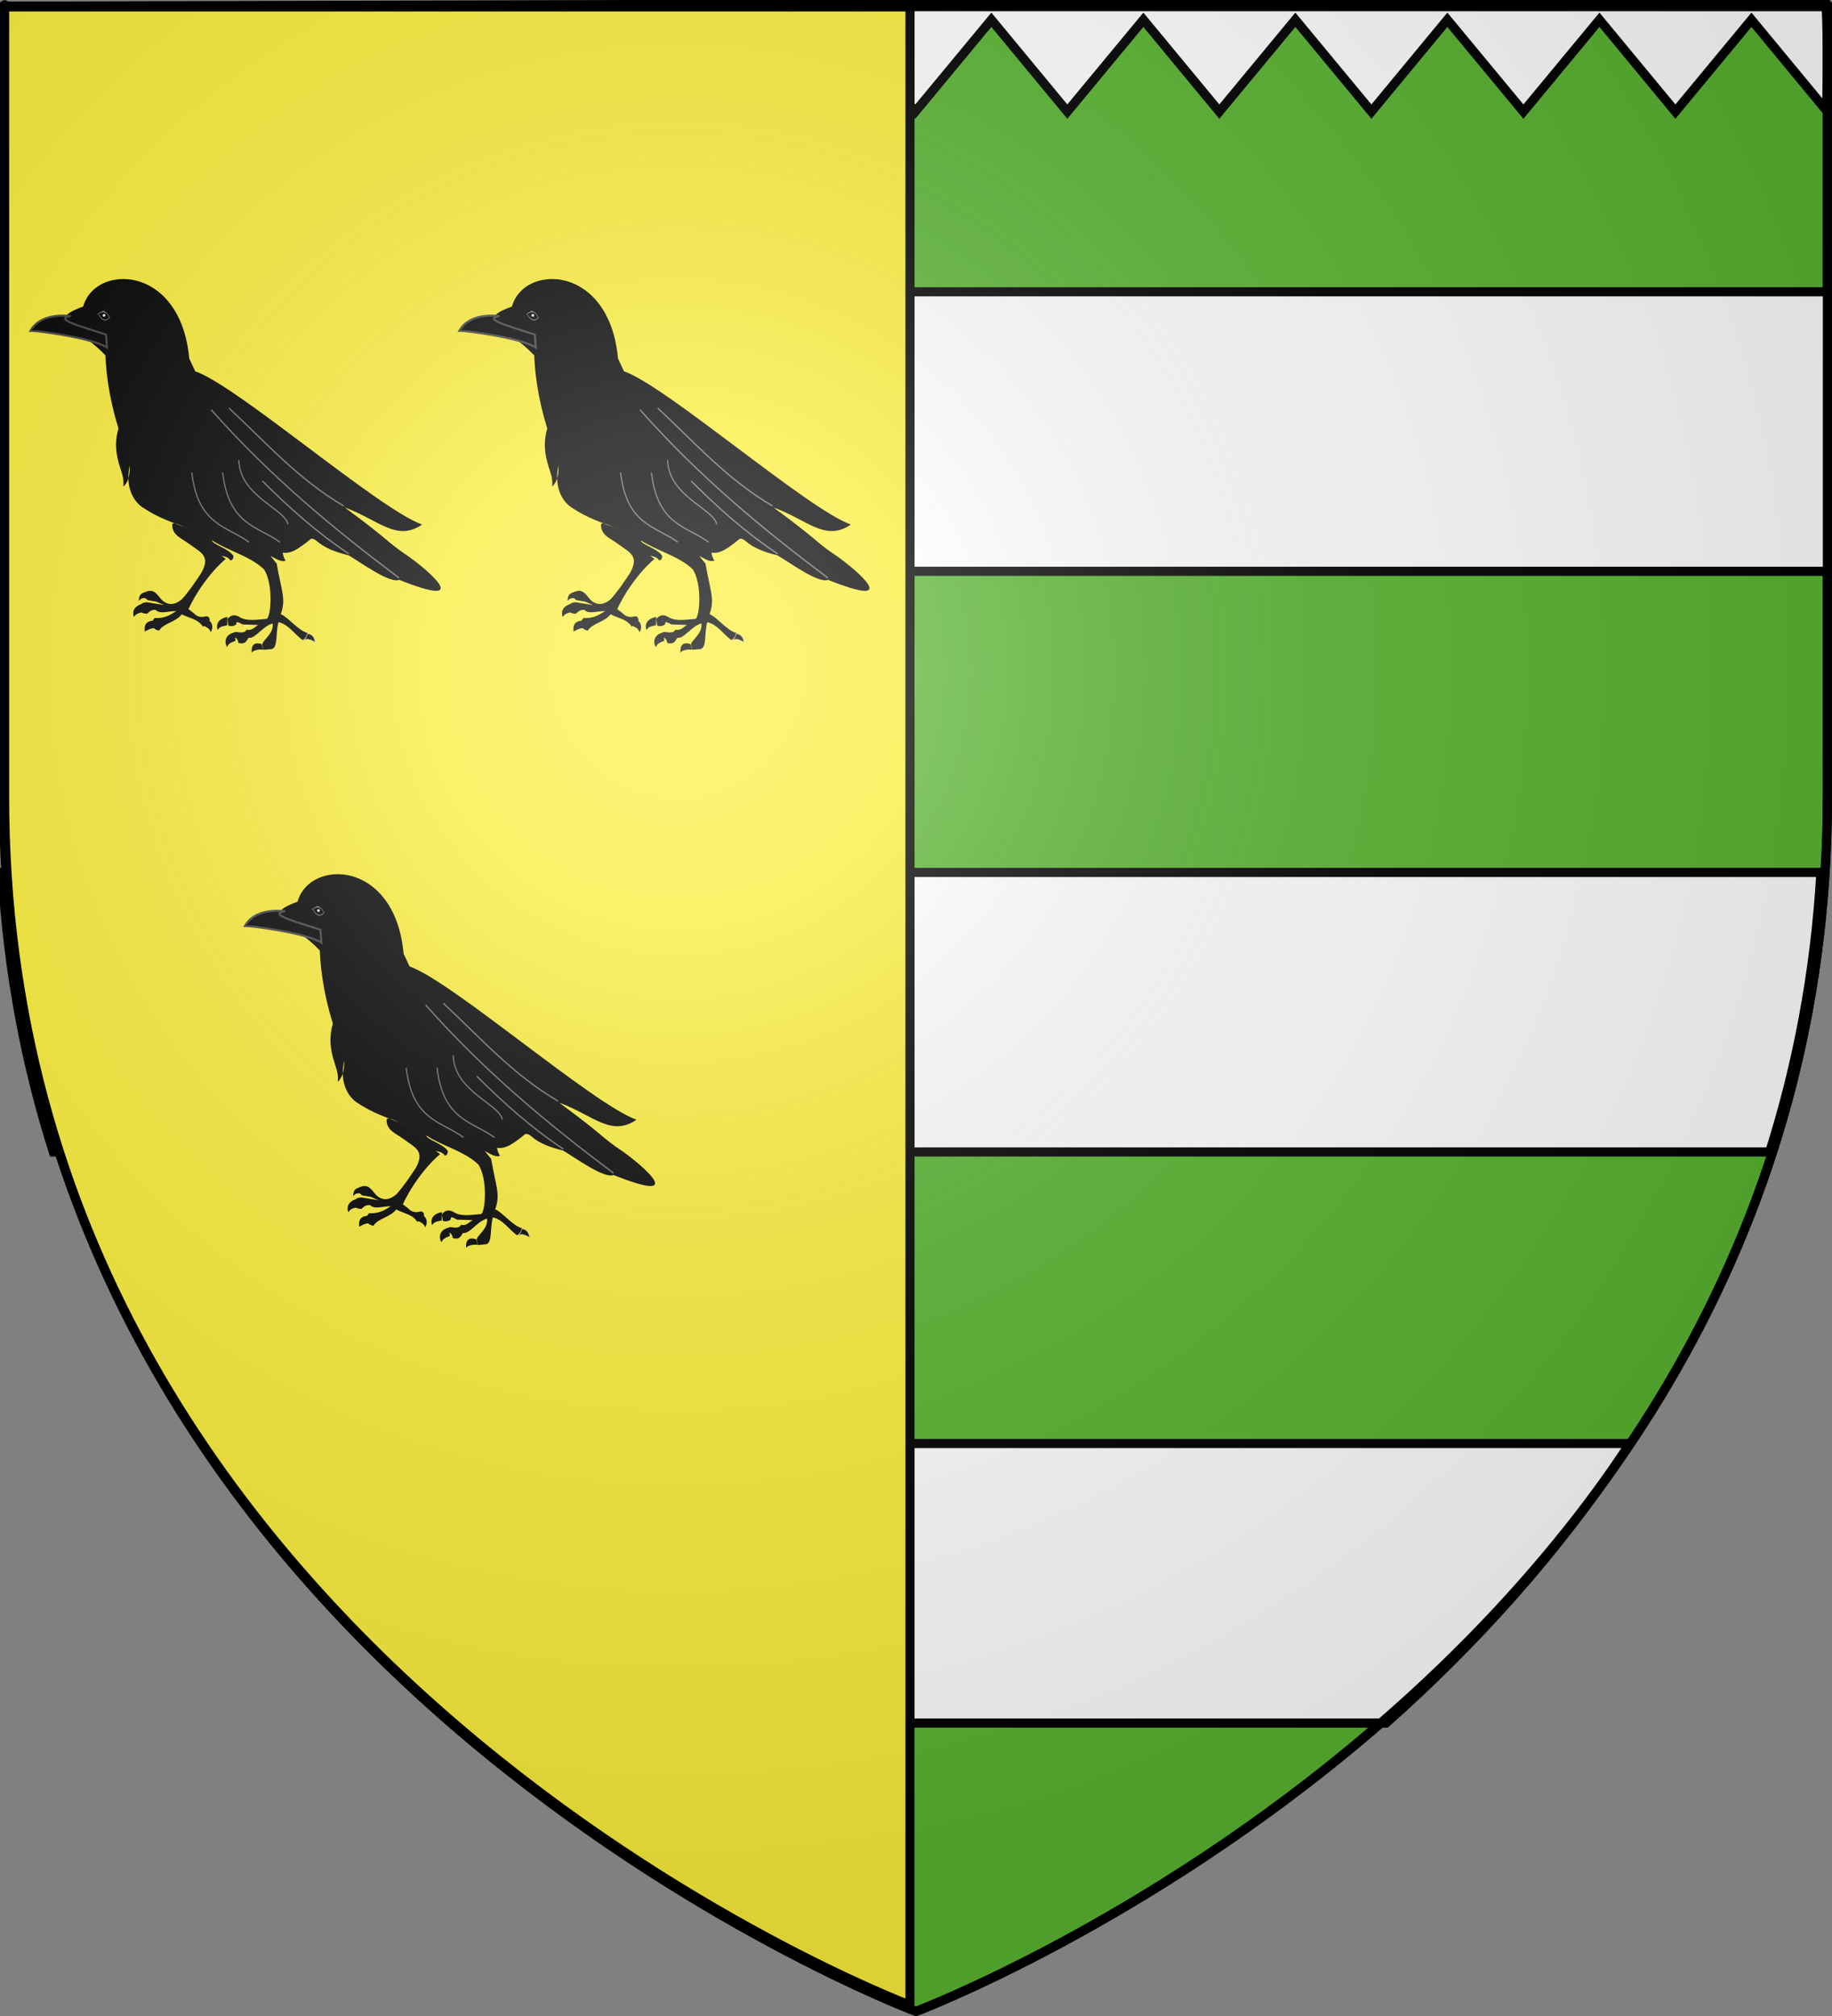 <?xml version="1.0" encoding="UTF-8" standalone="no"?>
<svg
   xmlns:dc="http://purl.org/dc/elements/1.1/"
   xmlns:cc="http://creativecommons.org/ns#"
   xmlns:rdf="http://www.w3.org/1999/02/22-rdf-syntax-ns#"
   xmlns:svg="http://www.w3.org/2000/svg"
   xmlns="http://www.w3.org/2000/svg"
   xmlns:xlink="http://www.w3.org/1999/xlink"
   xmlns:sodipodi="http://sodipodi.sourceforge.net/DTD/sodipodi-0.dtd"
   xmlns:inkscape="http://www.inkscape.org/namespaces/inkscape"
   height="660"
   width="600"
   version="1.0"
   id="svg2"
   sodipodi:version="0.32"
   inkscape:version="0.46"
   sodipodi:docname="blason_ville_fr_Le-Pescher_(Corrèze).svg"
   sodipodi:docbase="D:\Mes documents\Renaud-Notre Lapin"
   inkscape:export-filename="/Users/olivier/Desktop/Blason Rouge/Blason_Vide_3D.png"
   inkscape:export-xdpi="144"
   inkscape:export-ydpi="144"
   inkscape:output_extension="org.inkscape.output.svg.inkscape">
  <rect width="100%" height="100%" fill="#808080" stroke="none"/>
  <sodipodi:namedview
     inkscape:window-height="740"
     inkscape:window-width="1280"
     inkscape:pageshadow="2"
     inkscape:pageopacity="0.0"
     guidetolerance="10.0"
     gridtolerance="10.0"
     objecttolerance="10.0"
     borderopacity="1.0"
     bordercolor="#666666"
     pagecolor="#ffffff"
     id="base"
     showgrid="false"
     height="660px"
     inkscape:zoom="0.80934254"
     inkscape:cx="300.5"
     inkscape:cy="330.5149"
     inkscape:window-x="-4"
     inkscape:window-y="-4"
     inkscape:current-layer="layer4" />
  <desc
     id="desc4">Flag of Canton of Valais (Wallis)</desc>
  <defs
     id="defs6">
    <inkscape:perspective
       sodipodi:type="inkscape:persp3d"
       inkscape:vp_x="0 : 330 : 1"
       inkscape:vp_y="0 : 1000 : 0"
       inkscape:vp_z="600 : 330 : 1"
       inkscape:persp3d-origin="300 : 220 : 1"
       id="perspective2508" />
    <linearGradient
       id="linearGradient2893">
      <stop
         style="stop-color:white;stop-opacity:0.314;"
         offset="0"
         id="stop2895" />
      <stop
         id="stop2897"
         offset="0.19"
         style="stop-color:white;stop-opacity:0.251;" />
      <stop
         style="stop-color:#6b6b6b;stop-opacity:0.125;"
         offset="0.6"
         id="stop2901" />
      <stop
         style="stop-color:black;stop-opacity:0.125;"
         offset="1"
         id="stop2899" />
    </linearGradient>
    <linearGradient
       id="linearGradient2885">
      <stop
         id="stop2887"
         offset="0"
         style="stop-color:white;stop-opacity:1;" />
      <stop
         style="stop-color:white;stop-opacity:1;"
         offset="0.229"
         id="stop2891" />
      <stop
         id="stop2889"
         offset="1"
         style="stop-color:black;stop-opacity:1;" />
    </linearGradient>
    <linearGradient
       id="linearGradient2955">
      <stop
         id="stop2867"
         offset="0"
         style="stop-color:#fd0000;stop-opacity:1;" />
      <stop
         style="stop-color:#e77275;stop-opacity:0.659;"
         offset="0.5"
         id="stop2873" />
      <stop
         style="stop-color:black;stop-opacity:0.323;"
         offset="1"
         id="stop2959" />
    </linearGradient>
    <radialGradient
       inkscape:collect="always"
       xlink:href="#linearGradient2955"
       id="radialGradient2961"
       cx="225.524"
       cy="218.901"
       fx="225.524"
       fy="218.901"
       r="300"
       gradientTransform="matrix(-4.167939e-4,2.183,-1.884,-3.599562e-4,615.597,-289.121)"
       gradientUnits="userSpaceOnUse" />
    <polygon
       id="star"
       transform="scale(53,53)"
       points="0,-1 0.588,0.809 -0.951,-0.309 0.951,-0.309 -0.588,0.809 0,-1 " />
    <clipPath
       id="clip">
      <path
         d="M 0,-200 L 0,600 L 300,600 L 300,-200 L 0,-200 z "
         id="path10" />
    </clipPath>
    <radialGradient
       inkscape:collect="always"
       xlink:href="#linearGradient2955"
       id="radialGradient1911"
       gradientUnits="userSpaceOnUse"
       gradientTransform="matrix(-4.167939e-4,2.183,-1.884,-3.599562e-4,615.597,-289.121)"
       cx="225.524"
       cy="218.901"
       fx="225.524"
       fy="218.901"
       r="300" />
    <radialGradient
       inkscape:collect="always"
       xlink:href="#linearGradient2955"
       id="radialGradient2865"
       gradientUnits="userSpaceOnUse"
       gradientTransform="matrix(0,1.749,-1.593,-1.049767e-7,551.788,-191.29)"
       cx="225.524"
       cy="218.901"
       fx="225.524"
       fy="218.901"
       r="300" />
    <radialGradient
       inkscape:collect="always"
       xlink:href="#linearGradient2955"
       id="radialGradient2871"
       gradientUnits="userSpaceOnUse"
       gradientTransform="matrix(0,1.386,-1.323,-5.741131e-8,-158.082,-109.541)"
       cx="225.524"
       cy="218.901"
       fx="225.524"
       fy="218.901"
       r="300" />
    <radialGradient
       inkscape:collect="always"
       xlink:href="#linearGradient2893"
       id="radialGradient3163"
       gradientUnits="userSpaceOnUse"
       gradientTransform="matrix(1.353,0,0,1.349,-77.629,-85.747)"
       cx="221.445"
       cy="226.331"
       fx="221.445"
       fy="226.331"
       r="300" />
    <radialGradient
       r="300"
       fy="226.331"
       fx="221.445"
       cy="226.331"
       cx="221.445"
       gradientTransform="matrix(1.353,0,0,1.349,-77.629,-85.747)"
       gradientUnits="userSpaceOnUse"
       id="radialGradient39289"
       xlink:href="#linearGradient2893"
       inkscape:collect="always" />
    <radialGradient
       r="300"
       fy="218.901"
       fx="225.524"
       cy="218.901"
       cx="225.524"
       gradientTransform="matrix(0,1.386,-1.323,-5.741131e-8,-158.082,-109.541)"
       gradientUnits="userSpaceOnUse"
       id="radialGradient39287"
       xlink:href="#linearGradient2955"
       inkscape:collect="always" />
    <radialGradient
       r="300"
       fy="218.901"
       fx="225.524"
       cy="218.901"
       cx="225.524"
       gradientTransform="matrix(0,1.749,-1.593,-1.049767e-7,551.788,-191.29)"
       gradientUnits="userSpaceOnUse"
       id="radialGradient39285"
       xlink:href="#linearGradient2955"
       inkscape:collect="always" />
    <radialGradient
       r="300"
       fy="218.901"
       fx="225.524"
       cy="218.901"
       cx="225.524"
       gradientTransform="matrix(-4.167939e-4,2.183,-1.884,-3.599562e-4,615.597,-289.121)"
       gradientUnits="userSpaceOnUse"
       id="radialGradient39283"
       xlink:href="#linearGradient2955"
       inkscape:collect="always" />
    <clipPath
       id="clipPath39279">
      <path
         id="path39281"
         d="M 0,-200 L 0,600 L 300,600 L 300,-200 L 0,-200 z " />
    </clipPath>
    <polygon
       points="0,-1 0.588,0.809 -0.951,-0.309 0.951,-0.309 -0.588,0.809 0,-1 "
       transform="scale(53,53)"
       id="polygon39277" />
    <radialGradient
       gradientUnits="userSpaceOnUse"
       gradientTransform="matrix(-4.167939e-4,2.183,-1.884,-3.599562e-4,615.597,-289.121)"
       r="300"
       fy="218.901"
       fx="225.524"
       cy="218.901"
       cx="225.524"
       id="radialGradient39275"
       xlink:href="#linearGradient2955"
       inkscape:collect="always" />
    <linearGradient
       id="linearGradient39267">
      <stop
         style="stop-color:#fd0000;stop-opacity:1;"
         offset="0"
         id="stop39269" />
      <stop
         id="stop39271"
         offset="0.5"
         style="stop-color:#e77275;stop-opacity:0.659;" />
      <stop
         id="stop39273"
         offset="1"
         style="stop-color:black;stop-opacity:0.323;" />
    </linearGradient>
    <linearGradient
       id="linearGradient39259">
      <stop
         style="stop-color:white;stop-opacity:1;"
         offset="0"
         id="stop39261" />
      <stop
         id="stop39263"
         offset="0.229"
         style="stop-color:white;stop-opacity:1;" />
      <stop
         style="stop-color:black;stop-opacity:1;"
         offset="1"
         id="stop39265" />
    </linearGradient>
    <linearGradient
       id="linearGradient39249">
      <stop
         id="stop39251"
         offset="0"
         style="stop-color:white;stop-opacity:0.314;" />
      <stop
         style="stop-color:white;stop-opacity:0.251;"
         offset="0.19"
         id="stop39253" />
      <stop
         id="stop39255"
         offset="0.6"
         style="stop-color:#6b6b6b;stop-opacity:0.125;" />
      <stop
         id="stop39257"
         offset="1"
         style="stop-color:black;stop-opacity:0.125;" />
    </linearGradient>
    <inkscape:perspective
       id="perspective39246"
       inkscape:persp3d-origin="300 : 220 : 1"
       inkscape:vp_z="600 : 330 : 1"
       inkscape:vp_y="0 : 1000 : 0"
       inkscape:vp_x="0 : 330 : 1"
       sodipodi:type="inkscape:persp3d" />
    <inkscape:perspective
       id="perspective39785"
       inkscape:persp3d-origin="372.04724 : 350.78739 : 1"
       inkscape:vp_z="744.09448 : 526.18109 : 1"
       inkscape:vp_y="0 : 1000 : 0"
       inkscape:vp_x="0 : 526.18109 : 1"
       sodipodi:type="inkscape:persp3d" />
  </defs>
  <g
     inkscape:groupmode="layer"
     id="layer3"
     inkscape:label="Fond écu"
     style="display:inline"
     sodipodi:insensitive="true">
    <path
       id="path2855"
       style="fill:#5ab532;fill-opacity:1;fill-rule:evenodd;stroke:#000000;stroke-width:3;stroke-linecap:butt;stroke-linejoin:miter;stroke-miterlimit:4;stroke-dasharray:none;stroke-opacity:1"
       d="M 300,658.5 C 300,658.5 598.5,546.18 598.5,260.728 C 598.5,-24.723 598.5,2.176 598.5,2.176 L 1.5,2.176 L 1.5,260.728 C 1.5,546.18 300,658.5 300,658.5 z"
       sodipodi:nodetypes="cccccc" />
  </g>
  <g
     inkscape:groupmode="layer"
     id="layer4"
     inkscape:label="Meubles">
    <path
       style="opacity:1;fill:#ffffff;fill-opacity:1;fill-rule:evenodd;stroke:#000000;stroke-width:3;stroke-linecap:butt;stroke-linejoin:miter;marker:none;marker-start:none;marker-mid:none;marker-end:none;stroke-miterlimit:4;stroke-dasharray:none;stroke-dashoffset:0;stroke-opacity:1;visibility:visible;display:inline;overflow:visible;enable-background:accumulate"
       d="M 69.472,472.585 C 93.062,508.663 121.078,539.011 149.32,564.103 L 453.942,564.103 C 482.183,539.012 510.201,508.661 533.79,472.585 L 69.472,472.585 z"
       id="rect2512" />
    <path
       style="opacity:1;fill:#ffffff;fill-opacity:1;fill-rule:evenodd;stroke:#000000;stroke-width:3;stroke-linecap:butt;stroke-linejoin:miter;marker:none;marker-start:none;marker-mid:none;marker-end:none;stroke-miterlimit:4;stroke-dasharray:none;stroke-dashoffset:0;stroke-opacity:1;visibility:visible;display:inline;overflow:visible;enable-background:accumulate"
       d="M 0.719,285.625 C 2.633,318.524 8.548,348.998 17.469,377.125 L 579.594,377.125 C 588.515,348.997 594.46,318.525 596.375,285.625 L 0.719,285.625 z"
       id="rect3284" />
    <path
       style="opacity:1;fill:#ffffff;fill-opacity:1;fill-rule:evenodd;stroke:#000000;stroke-width:3;stroke-linecap:butt;stroke-linejoin:miter;marker:none;marker-start:none;marker-mid:none;marker-end:none;stroke-miterlimit:4;stroke-dasharray:none;stroke-dashoffset:0;stroke-opacity:1;visibility:visible;display:inline;overflow:visible;enable-background:accumulate"
       d="M 3.281,95.531 L 3.281,187.031 L 600.281,187.031 C 600.281,138.916 600.281,104.469 600.281,95.531 L 3.281,95.531 z"
       id="rect3286" />
    <path
       style="fill:#ffffff;fill-opacity:1;stroke:#000000;stroke-width:3;stroke-miterlimit:4;stroke-dasharray:none;stroke-opacity:1;display:inline"
       d="M 2.32,2.028 L 1.276,36.289 L 25.932,6.477 L 50.838,36.539 L 75.713,6.477 L 100.619,36.539 L 125.526,6.477 L 150.401,36.539 L 175.307,6.477 L 200.213,36.539 L 225.088,6.477 L 249.994,36.539 L 274.869,6.477 L 299.776,36.539 L 324.682,6.477 L 349.557,36.539 L 374.463,6.477 L 399.338,36.539 L 424.244,6.477 L 449.151,36.539 L 474.026,6.477 L 498.932,36.539 L 523.838,6.477 L 548.713,36.539 L 573.619,6.477 L 598.276,36.289 C 598.798,4.69 597.897,0.47 597.897,0.47 L 2.32,2.028 z"
       id="rect2193"
       sodipodi:nodetypes="cccccccccccccccccccccccccccc" />
    <g
       style="fill:#fcef3c;fill-opacity:1;stroke:#000000;stroke-width:3.012;stroke-miterlimit:4;stroke-dasharray:none;stroke-opacity:1;display:inline"
       id="g2632"
       inkscape:label="Calque 1"
       transform="matrix(0.995,0,0,0.997,-197.236,-175.779)">
      <path
         id="path2510"
         d="M 199.384,178.518 L 199.384,437.08 C 199.384,721.84 496.32,834.225 497.759,834.768 L 497.759,178.518 L 199.384,178.518 z"
         style="fill:#fcef3c;fill-opacity:1;fill-rule:evenodd;stroke:#000000;stroke-width:3.012;stroke-linecap:butt;stroke-linejoin:miter;stroke-miterlimit:4;stroke-dasharray:none;stroke-opacity:1;display:inline" />
    </g>
    <g
       id="g40125">
      <g
         transform="matrix(0.224,0,0,0.224,132.205,75.539)"
         id="g39959">
        <path
           inkscape:transform-center-x="-2.2728432"
           inkscape:transform-center-y="3.1567267"
           sodipodi:nodetypes="cccc"
           id="path2500"
           d="M -140.946,588.878 C -141.03,592.594 -143.752,595.721 -145.585,599.046 C -141.167,594.147 -134.076,599.206 -129.334,601.16 C -130.35,596.836 -131.938,589.41 -140.946,588.878 z"
           style="fill:#000000;fill-opacity:1;fill-rule:evenodd;stroke:#dfd9d9;stroke-width:1.202px;stroke-linecap:butt;stroke-linejoin:miter;stroke-opacity:0.502" />
        <g
           style="stroke:none;stroke-opacity:0.502"
           id="g14104"
           transform="matrix(1.86,0,0,1.827,-870.216,25.812)">
          <path
             sodipodi:nodetypes="cccccccccc"
             id="path2290"
             d="M 249.386,160.133 C 262.814,174.787 279.401,227.141 341.667,229.126 C 374.535,245.919 374.304,249.374 394.971,232.314 C 400.641,231.686 399.082,239.169 424.667,245.567 C 434.374,251.446 457.016,268.282 464.357,265.135 C 522.627,288.837 488.411,258.506 471.5,246.275 C 453.328,233.88 459.634,235.809 421.622,207.28 C 447.921,216.972 462.263,235.025 482.326,220.904 C 448.245,208.61 337.107,109.969 303.989,98.295 C 239.067,-46.249 213.873,71.151 249.386,160.133 z"
             style="fill:#000000;fill-opacity:1;fill-rule:evenodd;stroke:none;stroke-width:1.069;stroke-linecap:butt;stroke-linejoin:miter;stroke-miterlimit:4;stroke-dasharray:none;stroke-opacity:0.502" />
          <g
             style="fill:#000000;fill-opacity:1;stroke:none;stroke-width:2.574;stroke-miterlimit:4;stroke-dasharray:none;stroke-opacity:0.502"
             transform="matrix(0.377,0,0,0.381,142.868,91.269)"
             id="g3758">
            <path
               style="fill:#000000;fill-opacity:1;fill-rule:evenodd;stroke:none;stroke-width:2.574;stroke-linecap:butt;stroke-linejoin:miter;stroke-miterlimit:4;stroke-dasharray:none;stroke-opacity:0.502"
               d="M 324.555,482.002 L 325.787,495.355 C 318.234,493.363 314.024,495.683 309.727,500.368 C 310.3,490.366 312.208,484.362 324.555,482.002 z"
               id="path2497"
               sodipodi:nodetypes="cccc" />
            <path
               style="fill:#000000;fill-opacity:1;fill-rule:evenodd;stroke:none;stroke-width:2.574;stroke-linecap:butt;stroke-linejoin:miter;stroke-miterlimit:4;stroke-dasharray:none;stroke-opacity:0.502"
               d="M 318.972,506.168 C 304.499,509.45 294.163,519.011 299.622,534.405 C 303.598,530.256 302.056,527.514 319.164,523.879 L 318.972,506.168 z"
               id="path2499"
               sodipodi:nodetypes="cccc" />
            <path
               style="fill:#000000;fill-opacity:1;fill-rule:evenodd;stroke:none;stroke-width:2.574;stroke-linecap:butt;stroke-linejoin:miter;stroke-miterlimit:4;stroke-dasharray:none;stroke-opacity:0.502"
               d="M 341.293,541.894 C 324.695,542.465 320.587,551.651 322.325,564.868 C 328.748,561.533 334.708,557.709 344.071,557.48 L 341.293,541.894 z"
               id="path2501"
               sodipodi:nodetypes="cccc" />
            <path
               sodipodi:nodetypes="cccc"
               id="path2513"
               d="M 445.984,534.493 C 459.607,540.612 468.041,552.068 459.922,566.091 C 456.762,561.222 458.767,558.838 442.62,551.845 L 445.984,534.493 z"
               style="fill:#000000;fill-opacity:1;fill-rule:evenodd;stroke:none;stroke-width:2.574;stroke-linecap:butt;stroke-linejoin:miter;stroke-miterlimit:4;stroke-dasharray:none;stroke-opacity:0.502" />
            <path
               style="fill:#000000;fill-opacity:1;fill-rule:evenodd;stroke:none;stroke-width:2.574;stroke-linecap:butt;stroke-linejoin:miter;stroke-miterlimit:4;stroke-dasharray:none;stroke-opacity:0.502"
               d="M 494.708,534.217 C 480.104,536.77 469.351,545.803 474.112,561.453 C 478.27,557.508 476.853,554.692 494.105,551.918 L 494.708,534.217 z"
               id="path2515"
               sodipodi:nodetypes="cccc" />
            <path
               sodipodi:nodetypes="cccc"
               id="path2517"
               d="M 509.126,566.762 C 492.88,570.468 486.223,583.085 493.631,597.54 C 497.03,592.854 495.146,590.362 511.619,584.278 L 509.126,566.762 z"
               style="fill:#000000;fill-opacity:1;fill-rule:evenodd;stroke:none;stroke-width:2.574;stroke-linecap:butt;stroke-linejoin:miter;stroke-miterlimit:4;stroke-dasharray:none;stroke-opacity:0.502" />
            <path
               style="fill:#000000;fill-opacity:1;fill-rule:evenodd;stroke:none;stroke-width:2.574;stroke-linecap:butt;stroke-linejoin:miter;stroke-miterlimit:4;stroke-dasharray:none;stroke-opacity:0.502"
               d="M 569.49,603.065 C 558.645,601.193 546.072,605.412 545.327,609.792 C 543.553,590.282 553.136,587.392 565.989,591.127 L 569.49,603.065 z"
               id="path2519"
               sodipodi:nodetypes="cccc" />
            <path
               style="fill:#000000;fill-opacity:1;fill-rule:evenodd;stroke:none;stroke-width:2.574;stroke-linecap:butt;stroke-linejoin:miter;stroke-miterlimit:4;stroke-dasharray:none;stroke-opacity:0.502"
               d="M 568.517,213.356 C 553.831,205.875 539.96,199.495 529.885,189.633 L 513.919,174.421 C 490.868,148.026 456.186,134.874 429.573,125.621 C 422.705,128.135 425.13,134.367 424.754,139.478 C 408.149,110.471 378.418,139.072 380.241,103.923 L 344.023,54.53 L 300.043,79.834 C 265.616,124.189 252.332,164.206 270.522,219.607 C 273.717,231.692 278.983,239.636 277.751,260.574 C 285.315,253.263 291.399,242.401 291.006,215.992 C 281.389,258.957 296.552,288.869 316.309,303.35 C 351.424,327.246 382.103,336.351 415.717,349.74 C 403.667,346.326 383.727,333.048 379.568,339.498 C 378.323,362.878 399.953,369.62 415.114,381.068 C 439.103,399.076 459.823,405.592 440.418,441.315 C 427.851,460.536 415.164,479.697 399.45,497.344 C 386.675,507.667 373.459,511.817 359.085,499.754 C 348.735,489.928 342.519,471.836 321.731,482.885 C 321.263,490.466 323.017,496.38 328.961,499.152 L 346.433,502.164 L 362.699,509.394 L 326.551,503.369 C 319.976,504.076 313.035,504.05 312.694,517.226 C 312.269,523.637 316.344,527.477 327.154,527.468 C 332.071,522.643 337.158,518.157 345.228,519.636 C 353.563,529.324 373.689,521.326 388.003,522.046 C 375.53,529.972 363.124,537.979 342.818,536.505 C 340.514,540.627 335.584,542.123 339.203,552.169 C 340.251,560.01 346.115,561.428 351.855,563.014 C 361.755,547.093 386.55,545.506 399.45,528.673 C 413.941,536.615 434.404,539.047 442.997,554.361 C 448.176,553.315 449.676,550.035 451.986,546.121 L 457.889,540.12 C 457.144,536.046 455.248,533.122 450.66,532.89 C 442.168,534.844 433.614,536.298 423.549,525.661 L 413.307,517.828 C 427.952,485.773 455.962,442.746 491.025,412.396 L 481.988,405.769 C 488.562,407.59 495.601,407.548 500.665,415.409 C 504.543,415.736 506.625,412.469 507.292,406.372 C 497.667,390.492 463.931,382.457 462.107,373.236 C 496.379,395.997 540.793,405.605 570.551,434.085 C 590.781,464.272 585.505,533.67 576.576,538.312 C 556.926,539.992 536.241,543.482 521.962,535.763 C 509.706,527.471 501.185,530.387 494.54,538.927 L 496.649,552.638 C 502.098,554.227 507.548,554.019 512.997,550.001 C 512.335,540.899 520.216,547.175 526.18,550.001 L 558.876,551.056 C 551.315,555.052 547.2,563.356 534.618,561.075 C 529.581,570.181 518.72,565.698 509.833,565.821 C 507.665,568.919 504.709,571.791 507.723,576.368 C 514.463,578.038 516.569,583.181 517.743,589.025 C 532.925,592.465 534.22,583.755 538.837,577.95 C 551.954,581.023 568.627,552.969 588.935,547.892 C 591.509,571.326 565.345,583.78 567.314,593.771 L 569.95,603.263 L 587.353,601.681 C 600.222,597.62 594.556,569.262 600.959,545.269 C 620.497,549.088 634.075,569.45 650.273,582.234 C 654.063,582.444 653.887,581.502 658.681,575.615 L 660.159,571.703 C 658.647,568.433 666.317,566.71 661.765,568.001 C 641.433,562.678 620.849,534.045 605.732,528.426 C 617.58,496.494 606.675,478.403 597.372,422.383 L 584.189,406.035 C 595.056,411.613 606.29,419.769 615.83,416.055 C 601.097,392.675 616.117,369.296 622.158,345.917 L 700.205,344.863 C 703.196,339.765 705.021,334.861 699.678,331.151 C 679.72,326.145 675.033,314.593 663.818,305.839 C 644.359,280.596 625.415,256.197 621.103,255.741 C 601.191,241.085 576.341,228.012 568.517,213.356 z"
               id="path2491"
               sodipodi:nodetypes="cccccccccccccccccccccccccccccccccccccccccccccccccccccccccccccccccccccccccc" />
          </g>
          <g
             id="g13807"
             inkscape:label="Calque 1"
             transform="matrix(0.332,-0.321,0.305,0.649,111.905,24.517)"
             style="stroke:none;stroke-width:1.833;stroke-miterlimit:4;stroke-dasharray:none;stroke-opacity:0.502">
            <g
               transform="translate(-729.826,76.748)"
               id="g13809"
               style="stroke:none;stroke-width:1.833;stroke-miterlimit:4;stroke-dasharray:none;stroke-opacity:0.502;display:inline">
              <g
                 id="g13813"
                 transform="translate(638,-306)"
                 style="stroke:none;stroke-width:1.833;stroke-miterlimit:4;stroke-dasharray:none;stroke-opacity:0.502" />
            </g>
          </g>
          <path
             sodipodi:nodetypes="ccc"
             id="path13825"
             d="M 297.995,127.805 C 258.604,173.393 255.466,186.458 249.608,164.413 L 250.876,163.384"
             style="fill:none;fill-rule:evenodd;stroke:none;stroke-width:2.077px;stroke-linecap:butt;stroke-linejoin:miter;stroke-opacity:0.502" />
          <path
             style="fill:none;fill-rule:evenodd;stroke:none;stroke-width:2.192;stroke-linecap:butt;stroke-linejoin:miter;stroke-miterlimit:4;stroke-dasharray:none;stroke-opacity:0.502"
             d="M 291.862,118.874 C 294.977,122.018 300.16,122.548 306.712,124.39 C 304.68,123.919 268.787,167.802 262.353,172.293 C 257.025,176.013 253.339,173.571 250.187,164.923"
             id="path2206"
             sodipodi:nodetypes="ccsc" />
          <path
             id="path13115"
             d="M 359.614,163.428 L 464.165,264.191"
             style="fill:none;fill-rule:evenodd;stroke:none;stroke-width:1px;stroke-linecap:butt;stroke-linejoin:miter;stroke-opacity:0.502"
             sodipodi:nodetypes="cc" />
        </g>
        <g
           transform="matrix(-1.138,0,0,1.27,211.208,-310.087)"
           id="g17268">
          <path
             sodipodi:nodetypes="cc"
             id="path17101"
             d="M 457.765,522.459 C 450.094,583.283 411.774,584.322 384.2,602.591"
             style="fill:none;fill-rule:evenodd;stroke:#dfd9d9;stroke-width:1.533px;stroke-linecap:butt;stroke-linejoin:miter;stroke-opacity:0.502" />
          <path
             sodipodi:nodetypes="cc"
             id="path17103"
             d="M 397.362,508.106 C 396.45,549.523 337.464,564.425 334.306,582.074"
             style="fill:none;fill-rule:evenodd;stroke:#dfd9d9;stroke-width:1.533px;stroke-linecap:butt;stroke-linejoin:miter;stroke-opacity:0.502" />
          <path
             style="fill:none;fill-rule:evenodd;stroke:#dfd9d9;stroke-width:1.533px;stroke-linecap:butt;stroke-linejoin:miter;stroke-opacity:0.502"
             d="M 418.132,522.459 C 410.461,583.283 372.141,584.322 344.567,602.591"
             id="path20985"
             sodipodi:nodetypes="cc" />
          <path
             style="fill:none;fill-rule:evenodd;stroke:#dfd9d9;stroke-width:1.663;stroke-linecap:butt;stroke-linejoin:miter;stroke-miterlimit:4;stroke-dasharray:none;stroke-opacity:0.502"
             d="M 432.807,450.219 C 356.839,527.14 274.905,587.655 191.379,643.791 L 191.379,643.791"
             id="path7470"
             sodipodi:nodetypes="ccc" />
          <path
             style="fill:none;fill-rule:evenodd;stroke:#dfd9d9;stroke-width:1.663;stroke-linecap:butt;stroke-linejoin:miter;stroke-miterlimit:4;stroke-dasharray:none;stroke-opacity:0.502"
             d="M 255.989,615.976 C 297.684,591.133 333.449,562.336 367.106,532.134"
             id="path8441"
             sodipodi:nodetypes="cc" />
          <path
             style="fill:none;fill-rule:evenodd;stroke:#dfd9d9;stroke-width:1.663;stroke-linecap:butt;stroke-linejoin:miter;stroke-miterlimit:4;stroke-dasharray:none;stroke-opacity:0.502"
             d="M 262.555,560.923 C 320.819,530.459 362.945,487.444 410.037,448.291"
             id="path9412"
             sodipodi:nodetypes="cc" />
        </g>
        <path
           style="fill:#000000;fill-opacity:1;fill-rule:evenodd;stroke:none;stroke-width:1.151px;stroke-linecap:butt;stroke-linejoin:miter;stroke-opacity:0.502"
           d="M -312.751,220.603 C -306.353,49.612 -449.712,42.814 -468.587,110.781 C -512.646,126.282 -498.885,138.387 -439.74,149.696 L -438.203,165.864 L -460.676,160.248 C -425.651,186.542 -407.125,217.865 -400.462,240.978 C -379.436,229.79 -346.986,225.065 -312.751,220.603 z"
           id="path4527"
           sodipodi:nodetypes="ccccccc" />
        <path
           style="fill:#000000;fill-opacity:1;fill-rule:evenodd;stroke:#454242;stroke-width:3;stroke-linecap:butt;stroke-linejoin:miter;stroke-miterlimit:4;stroke-dasharray:none;stroke-opacity:1"
           d="M -486.895,124.713 C -506.454,122.532 -533.455,124.917 -545.613,146.176 C -537.947,145.818 -456.828,156.043 -433.762,170.594 L -435.145,151.977 C -461.364,142.453 -515.331,129.329 -486.895,124.713 z"
           id="path5498"
           sodipodi:nodetypes="ccccc" />
        <path
           sodipodi:nodetypes="ccc"
           id="path13310"
           d="M -543.721,144.921 C -517.916,143.306 -496.718,139.592 -437.345,153.274 L -436.936,154.467"
           style="fill:none;fill-rule:evenodd;stroke:#000000;stroke-width:1.383px;stroke-linecap:butt;stroke-linejoin:miter;stroke-opacity:1" />
        <g
           transform="matrix(-0.921,0,0,1.77,99.445,-498.291)"
           id="g10981">
          <path
             transform="matrix(-0.523,7.59324e-2,-3.87959e-2,0.596,857.817,151.004)"
             d="M 512.857,272.005 A 9.286,5.357 0 1 1 494.286,272.005 A 9.286,5.357 0 1 1 512.857,272.005 z"
             sodipodi:ry="5.3571429"
             sodipodi:rx="9.2857141"
             sodipodi:cy="272.00504"
             sodipodi:cx="503.57144"
             id="path9026"
             style="fill:#1f1b1b;fill-opacity:0.533;stroke:#dfd9d9;stroke-opacity:0.533"
             sodipodi:type="arc" />
          <path
             sodipodi:nodetypes="ccc"
             id="path9028"
             d="M 592.096,350.818 C 586.992,355.364 581.296,356.844 574.618,353.24 C 580.932,346.921 587.432,347.957 593.974,350.658"
             style="fill:#000000;fill-opacity:1;fill-rule:evenodd;stroke:#9e9b9b;stroke-width:0.535px;stroke-linecap:butt;stroke-linejoin:miter;stroke-opacity:1" />
          <path
             transform="matrix(-1.519,0,0,0.712,712.309,192.054)"
             d="M 86.116,223.785 A 1.389,1.515 0 1 1 83.338,223.785 A 1.389,1.515 0 1 1 86.116,223.785 z"
             sodipodi:ry="1.5152289"
             sodipodi:rx="1.3889598"
             sodipodi:cy="223.78456"
             sodipodi:cx="84.726547"
             id="path9030"
             style="fill:#ffffff;fill-opacity:1;stroke:none;stroke-width:2;stroke-miterlimit:4;stroke-dasharray:none;stroke-opacity:0.533"
             sodipodi:type="arc" />
        </g>
      </g>
      <g
         transform="matrix(0.224,0,0,0.224,272.633,75.539)"
         id="g39993">
        <path
           inkscape:transform-center-x="-2.2728432"
           inkscape:transform-center-y="3.1567267"
           sodipodi:nodetypes="cccc"
           id="path39995"
           d="M -140.946,588.878 C -141.03,592.594 -143.752,595.721 -145.585,599.046 C -141.167,594.147 -134.076,599.206 -129.334,601.16 C -130.35,596.836 -131.938,589.41 -140.946,588.878 z"
           style="fill:#000000;fill-opacity:1;fill-rule:evenodd;stroke:#dfd9d9;stroke-width:1.202px;stroke-linecap:butt;stroke-linejoin:miter;stroke-opacity:0.502" />
        <g
           style="stroke:none;stroke-opacity:0.502"
           id="g39997"
           transform="matrix(1.86,0,0,1.827,-870.216,25.812)">
          <path
             sodipodi:nodetypes="cccccccccc"
             id="path39999"
             d="M 249.386,160.133 C 262.814,174.787 279.401,227.141 341.667,229.126 C 374.535,245.919 374.304,249.374 394.971,232.314 C 400.641,231.686 399.082,239.169 424.667,245.567 C 434.374,251.446 457.016,268.282 464.357,265.135 C 522.627,288.837 488.411,258.506 471.5,246.275 C 453.328,233.88 459.634,235.809 421.622,207.28 C 447.921,216.972 462.263,235.025 482.326,220.904 C 448.245,208.61 337.107,109.969 303.989,98.295 C 239.067,-46.249 213.873,71.151 249.386,160.133 z"
             style="fill:#000000;fill-opacity:1;fill-rule:evenodd;stroke:none;stroke-width:1.069;stroke-linecap:butt;stroke-linejoin:miter;stroke-miterlimit:4;stroke-dasharray:none;stroke-opacity:0.502" />
          <g
             style="fill:#000000;fill-opacity:1;stroke:none;stroke-width:2.574;stroke-miterlimit:4;stroke-dasharray:none;stroke-opacity:0.502"
             transform="matrix(0.377,0,0,0.381,142.868,91.269)"
             id="g40001">
            <path
               style="fill:#000000;fill-opacity:1;fill-rule:evenodd;stroke:none;stroke-width:2.574;stroke-linecap:butt;stroke-linejoin:miter;stroke-miterlimit:4;stroke-dasharray:none;stroke-opacity:0.502"
               d="M 324.555,482.002 L 325.787,495.355 C 318.234,493.363 314.024,495.683 309.727,500.368 C 310.3,490.366 312.208,484.362 324.555,482.002 z"
               id="path40003"
               sodipodi:nodetypes="cccc" />
            <path
               style="fill:#000000;fill-opacity:1;fill-rule:evenodd;stroke:none;stroke-width:2.574;stroke-linecap:butt;stroke-linejoin:miter;stroke-miterlimit:4;stroke-dasharray:none;stroke-opacity:0.502"
               d="M 318.972,506.168 C 304.499,509.45 294.163,519.011 299.622,534.405 C 303.598,530.256 302.056,527.514 319.164,523.879 L 318.972,506.168 z"
               id="path40005"
               sodipodi:nodetypes="cccc" />
            <path
               style="fill:#000000;fill-opacity:1;fill-rule:evenodd;stroke:none;stroke-width:2.574;stroke-linecap:butt;stroke-linejoin:miter;stroke-miterlimit:4;stroke-dasharray:none;stroke-opacity:0.502"
               d="M 341.293,541.894 C 324.695,542.465 320.587,551.651 322.325,564.868 C 328.748,561.533 334.708,557.709 344.071,557.48 L 341.293,541.894 z"
               id="path40007"
               sodipodi:nodetypes="cccc" />
            <path
               sodipodi:nodetypes="cccc"
               id="path40009"
               d="M 445.984,534.493 C 459.607,540.612 468.041,552.068 459.922,566.091 C 456.762,561.222 458.767,558.838 442.62,551.845 L 445.984,534.493 z"
               style="fill:#000000;fill-opacity:1;fill-rule:evenodd;stroke:none;stroke-width:2.574;stroke-linecap:butt;stroke-linejoin:miter;stroke-miterlimit:4;stroke-dasharray:none;stroke-opacity:0.502" />
            <path
               style="fill:#000000;fill-opacity:1;fill-rule:evenodd;stroke:none;stroke-width:2.574;stroke-linecap:butt;stroke-linejoin:miter;stroke-miterlimit:4;stroke-dasharray:none;stroke-opacity:0.502"
               d="M 494.708,534.217 C 480.104,536.77 469.351,545.803 474.112,561.453 C 478.27,557.508 476.853,554.692 494.105,551.918 L 494.708,534.217 z"
               id="path40011"
               sodipodi:nodetypes="cccc" />
            <path
               sodipodi:nodetypes="cccc"
               id="path40013"
               d="M 509.126,566.762 C 492.88,570.468 486.223,583.085 493.631,597.54 C 497.03,592.854 495.146,590.362 511.619,584.278 L 509.126,566.762 z"
               style="fill:#000000;fill-opacity:1;fill-rule:evenodd;stroke:none;stroke-width:2.574;stroke-linecap:butt;stroke-linejoin:miter;stroke-miterlimit:4;stroke-dasharray:none;stroke-opacity:0.502" />
            <path
               style="fill:#000000;fill-opacity:1;fill-rule:evenodd;stroke:none;stroke-width:2.574;stroke-linecap:butt;stroke-linejoin:miter;stroke-miterlimit:4;stroke-dasharray:none;stroke-opacity:0.502"
               d="M 569.49,603.065 C 558.645,601.193 546.072,605.412 545.327,609.792 C 543.553,590.282 553.136,587.392 565.989,591.127 L 569.49,603.065 z"
               id="path40015"
               sodipodi:nodetypes="cccc" />
            <path
               style="fill:#000000;fill-opacity:1;fill-rule:evenodd;stroke:none;stroke-width:2.574;stroke-linecap:butt;stroke-linejoin:miter;stroke-miterlimit:4;stroke-dasharray:none;stroke-opacity:0.502"
               d="M 568.517,213.356 C 553.831,205.875 539.96,199.495 529.885,189.633 L 513.919,174.421 C 490.868,148.026 456.186,134.874 429.573,125.621 C 422.705,128.135 425.13,134.367 424.754,139.478 C 408.149,110.471 378.418,139.072 380.241,103.923 L 344.023,54.53 L 300.043,79.834 C 265.616,124.189 252.332,164.206 270.522,219.607 C 273.717,231.692 278.983,239.636 277.751,260.574 C 285.315,253.263 291.399,242.401 291.006,215.992 C 281.389,258.957 296.552,288.869 316.309,303.35 C 351.424,327.246 382.103,336.351 415.717,349.74 C 403.667,346.326 383.727,333.048 379.568,339.498 C 378.323,362.878 399.953,369.62 415.114,381.068 C 439.103,399.076 459.823,405.592 440.418,441.315 C 427.851,460.536 415.164,479.697 399.45,497.344 C 386.675,507.667 373.459,511.817 359.085,499.754 C 348.735,489.928 342.519,471.836 321.731,482.885 C 321.263,490.466 323.017,496.38 328.961,499.152 L 346.433,502.164 L 362.699,509.394 L 326.551,503.369 C 319.976,504.076 313.035,504.05 312.694,517.226 C 312.269,523.637 316.344,527.477 327.154,527.468 C 332.071,522.643 337.158,518.157 345.228,519.636 C 353.563,529.324 373.689,521.326 388.003,522.046 C 375.53,529.972 363.124,537.979 342.818,536.505 C 340.514,540.627 335.584,542.123 339.203,552.169 C 340.251,560.01 346.115,561.428 351.855,563.014 C 361.755,547.093 386.55,545.506 399.45,528.673 C 413.941,536.615 434.404,539.047 442.997,554.361 C 448.176,553.315 449.676,550.035 451.986,546.121 L 457.889,540.12 C 457.144,536.046 455.248,533.122 450.66,532.89 C 442.168,534.844 433.614,536.298 423.549,525.661 L 413.307,517.828 C 427.952,485.773 455.962,442.746 491.025,412.396 L 481.988,405.769 C 488.562,407.59 495.601,407.548 500.665,415.409 C 504.543,415.736 506.625,412.469 507.292,406.372 C 497.667,390.492 463.931,382.457 462.107,373.236 C 496.379,395.997 540.793,405.605 570.551,434.085 C 590.781,464.272 585.505,533.67 576.576,538.312 C 556.926,539.992 536.241,543.482 521.962,535.763 C 509.706,527.471 501.185,530.387 494.54,538.927 L 496.649,552.638 C 502.098,554.227 507.548,554.019 512.997,550.001 C 512.335,540.899 520.216,547.175 526.18,550.001 L 558.876,551.056 C 551.315,555.052 547.2,563.356 534.618,561.075 C 529.581,570.181 518.72,565.698 509.833,565.821 C 507.665,568.919 504.709,571.791 507.723,576.368 C 514.463,578.038 516.569,583.181 517.743,589.025 C 532.925,592.465 534.22,583.755 538.837,577.95 C 551.954,581.023 568.627,552.969 588.935,547.892 C 591.509,571.326 565.345,583.78 567.314,593.771 L 569.95,603.263 L 587.353,601.681 C 600.222,597.62 594.556,569.262 600.959,545.269 C 620.497,549.088 634.075,569.45 650.273,582.234 C 654.063,582.444 653.887,581.502 658.681,575.615 L 660.159,571.703 C 658.647,568.433 666.317,566.71 661.765,568.001 C 641.433,562.678 620.849,534.045 605.732,528.426 C 617.58,496.494 606.675,478.403 597.372,422.383 L 584.189,406.035 C 595.056,411.613 606.29,419.769 615.83,416.055 C 601.097,392.675 616.117,369.296 622.158,345.917 L 700.205,344.863 C 703.196,339.765 705.021,334.861 699.678,331.151 C 679.72,326.145 675.033,314.593 663.818,305.839 C 644.359,280.596 625.415,256.197 621.103,255.741 C 601.191,241.085 576.341,228.012 568.517,213.356 z"
               id="path40017"
               sodipodi:nodetypes="cccccccccccccccccccccccccccccccccccccccccccccccccccccccccccccccccccccccccc" />
          </g>
          <g
             id="g40019"
             inkscape:label="Calque 1"
             transform="matrix(0.332,-0.321,0.305,0.649,111.905,24.517)"
             style="stroke:none;stroke-width:1.833;stroke-miterlimit:4;stroke-dasharray:none;stroke-opacity:0.502">
            <g
               transform="translate(-729.826,76.748)"
               id="g40021"
               style="stroke:none;stroke-width:1.833;stroke-miterlimit:4;stroke-dasharray:none;stroke-opacity:0.502;display:inline">
              <g
                 id="g40023"
                 transform="translate(638,-306)"
                 style="stroke:none;stroke-width:1.833;stroke-miterlimit:4;stroke-dasharray:none;stroke-opacity:0.502" />
            </g>
          </g>
          <path
             sodipodi:nodetypes="ccc"
             id="path40025"
             d="M 297.995,127.805 C 258.604,173.393 255.466,186.458 249.608,164.413 L 250.876,163.384"
             style="fill:none;fill-rule:evenodd;stroke:none;stroke-width:2.077px;stroke-linecap:butt;stroke-linejoin:miter;stroke-opacity:0.502" />
          <path
             style="fill:none;fill-rule:evenodd;stroke:none;stroke-width:2.192;stroke-linecap:butt;stroke-linejoin:miter;stroke-miterlimit:4;stroke-dasharray:none;stroke-opacity:0.502"
             d="M 291.862,118.874 C 294.977,122.018 300.16,122.548 306.712,124.39 C 304.68,123.919 268.787,167.802 262.353,172.293 C 257.025,176.013 253.339,173.571 250.187,164.923"
             id="path40027"
             sodipodi:nodetypes="ccsc" />
          <path
             id="path40029"
             d="M 359.614,163.428 L 464.165,264.191"
             style="fill:none;fill-rule:evenodd;stroke:none;stroke-width:1px;stroke-linecap:butt;stroke-linejoin:miter;stroke-opacity:0.502"
             sodipodi:nodetypes="cc" />
        </g>
        <g
           transform="matrix(-1.138,0,0,1.27,211.208,-310.087)"
           id="g40031">
          <path
             sodipodi:nodetypes="cc"
             id="path40033"
             d="M 457.765,522.459 C 450.094,583.283 411.774,584.322 384.2,602.591"
             style="fill:none;fill-rule:evenodd;stroke:#dfd9d9;stroke-width:1.533px;stroke-linecap:butt;stroke-linejoin:miter;stroke-opacity:0.502" />
          <path
             sodipodi:nodetypes="cc"
             id="path40035"
             d="M 397.362,508.106 C 396.45,549.523 337.464,564.425 334.306,582.074"
             style="fill:none;fill-rule:evenodd;stroke:#dfd9d9;stroke-width:1.533px;stroke-linecap:butt;stroke-linejoin:miter;stroke-opacity:0.502" />
          <path
             style="fill:none;fill-rule:evenodd;stroke:#dfd9d9;stroke-width:1.533px;stroke-linecap:butt;stroke-linejoin:miter;stroke-opacity:0.502"
             d="M 418.132,522.459 C 410.461,583.283 372.141,584.322 344.567,602.591"
             id="path40037"
             sodipodi:nodetypes="cc" />
          <path
             style="fill:none;fill-rule:evenodd;stroke:#dfd9d9;stroke-width:1.663;stroke-linecap:butt;stroke-linejoin:miter;stroke-miterlimit:4;stroke-dasharray:none;stroke-opacity:0.502"
             d="M 432.807,450.219 C 356.839,527.14 274.905,587.655 191.379,643.791 L 191.379,643.791"
             id="path40039"
             sodipodi:nodetypes="ccc" />
          <path
             style="fill:none;fill-rule:evenodd;stroke:#dfd9d9;stroke-width:1.663;stroke-linecap:butt;stroke-linejoin:miter;stroke-miterlimit:4;stroke-dasharray:none;stroke-opacity:0.502"
             d="M 255.989,615.976 C 297.684,591.133 333.449,562.336 367.106,532.134"
             id="path40041"
             sodipodi:nodetypes="cc" />
          <path
             style="fill:none;fill-rule:evenodd;stroke:#dfd9d9;stroke-width:1.663;stroke-linecap:butt;stroke-linejoin:miter;stroke-miterlimit:4;stroke-dasharray:none;stroke-opacity:0.502"
             d="M 262.555,560.923 C 320.819,530.459 362.945,487.444 410.037,448.291"
             id="path40043"
             sodipodi:nodetypes="cc" />
        </g>
        <path
           style="fill:#000000;fill-opacity:1;fill-rule:evenodd;stroke:none;stroke-width:1.151px;stroke-linecap:butt;stroke-linejoin:miter;stroke-opacity:0.502"
           d="M -312.751,220.603 C -306.353,49.612 -449.712,42.814 -468.587,110.781 C -512.646,126.282 -498.885,138.387 -439.74,149.696 L -438.203,165.864 L -460.676,160.248 C -425.651,186.542 -407.125,217.865 -400.462,240.978 C -379.436,229.79 -346.986,225.065 -312.751,220.603 z"
           id="path40045"
           sodipodi:nodetypes="ccccccc" />
        <path
           style="fill:#000000;fill-opacity:1;fill-rule:evenodd;stroke:#454242;stroke-width:3;stroke-linecap:butt;stroke-linejoin:miter;stroke-miterlimit:4;stroke-dasharray:none;stroke-opacity:1"
           d="M -486.895,124.713 C -506.454,122.532 -533.455,124.917 -545.613,146.176 C -537.947,145.818 -456.828,156.043 -433.762,170.594 L -435.145,151.977 C -461.364,142.453 -515.331,129.329 -486.895,124.713 z"
           id="path40047"
           sodipodi:nodetypes="ccccc" />
        <path
           sodipodi:nodetypes="ccc"
           id="path40049"
           d="M -543.721,144.921 C -517.916,143.306 -496.718,139.592 -437.345,153.274 L -436.936,154.467"
           style="fill:none;fill-rule:evenodd;stroke:#000000;stroke-width:1.383px;stroke-linecap:butt;stroke-linejoin:miter;stroke-opacity:1" />
        <g
           transform="matrix(-0.921,0,0,1.77,99.445,-498.291)"
           id="g40051">
          <path
             transform="matrix(-0.523,7.59324e-2,-3.87959e-2,0.596,857.817,151.004)"
             d="M 512.857,272.005 A 9.286,5.357 0 1 1 494.286,272.005 A 9.286,5.357 0 1 1 512.857,272.005 z"
             sodipodi:ry="5.3571429"
             sodipodi:rx="9.2857141"
             sodipodi:cy="272.00504"
             sodipodi:cx="503.57144"
             id="path40053"
             style="fill:#1f1b1b;fill-opacity:0.533;stroke:#dfd9d9;stroke-opacity:0.533"
             sodipodi:type="arc" />
          <path
             sodipodi:nodetypes="ccc"
             id="path40055"
             d="M 592.096,350.818 C 586.992,355.364 581.296,356.844 574.618,353.24 C 580.932,346.921 587.432,347.957 593.974,350.658"
             style="fill:#000000;fill-opacity:1;fill-rule:evenodd;stroke:#9e9b9b;stroke-width:0.535px;stroke-linecap:butt;stroke-linejoin:miter;stroke-opacity:1" />
          <path
             transform="matrix(-1.519,0,0,0.712,712.309,192.054)"
             d="M 86.116,223.785 A 1.389,1.515 0 1 1 83.338,223.785 A 1.389,1.515 0 1 1 86.116,223.785 z"
             sodipodi:ry="1.5152289"
             sodipodi:rx="1.3889598"
             sodipodi:cy="223.78456"
             sodipodi:cx="84.726547"
             id="path40057"
             style="fill:#ffffff;fill-opacity:1;stroke:none;stroke-width:2;stroke-miterlimit:4;stroke-dasharray:none;stroke-opacity:0.533"
             sodipodi:type="arc" />
        </g>
      </g>
    </g>
    <g
       id="g40059"
       transform="matrix(0.224,0,0,0.224,202.419,270.39)">
      <path
         style="fill:#000000;fill-opacity:1;fill-rule:evenodd;stroke:#dfd9d9;stroke-width:1.202px;stroke-linecap:butt;stroke-linejoin:miter;stroke-opacity:0.502"
         d="M -140.946,588.878 C -141.03,592.594 -143.752,595.721 -145.585,599.046 C -141.167,594.147 -134.076,599.206 -129.334,601.16 C -130.35,596.836 -131.938,589.41 -140.946,588.878 z"
         id="path40061"
         sodipodi:nodetypes="cccc"
         inkscape:transform-center-y="3.1567267"
         inkscape:transform-center-x="-2.2728432" />
      <g
         transform="matrix(1.86,0,0,1.827,-870.216,25.812)"
         id="g40063"
         style="stroke:none;stroke-opacity:0.502">
        <path
           style="fill:#000000;fill-opacity:1;fill-rule:evenodd;stroke:none;stroke-width:1.069;stroke-linecap:butt;stroke-linejoin:miter;stroke-miterlimit:4;stroke-dasharray:none;stroke-opacity:0.502"
           d="M 249.386,160.133 C 262.814,174.787 279.401,227.141 341.667,229.126 C 374.535,245.919 374.304,249.374 394.971,232.314 C 400.641,231.686 399.082,239.169 424.667,245.567 C 434.374,251.446 457.016,268.282 464.357,265.135 C 522.627,288.837 488.411,258.506 471.5,246.275 C 453.328,233.88 459.634,235.809 421.622,207.28 C 447.921,216.972 462.263,235.025 482.326,220.904 C 448.245,208.61 337.107,109.969 303.989,98.295 C 239.067,-46.249 213.873,71.151 249.386,160.133 z"
           id="path40065"
           sodipodi:nodetypes="cccccccccc" />
        <g
           id="g40067"
           transform="matrix(0.377,0,0,0.381,142.868,91.269)"
           style="fill:#000000;fill-opacity:1;stroke:none;stroke-width:2.574;stroke-miterlimit:4;stroke-dasharray:none;stroke-opacity:0.502">
          <path
             sodipodi:nodetypes="cccc"
             id="path40069"
             d="M 324.555,482.002 L 325.787,495.355 C 318.234,493.363 314.024,495.683 309.727,500.368 C 310.3,490.366 312.208,484.362 324.555,482.002 z"
             style="fill:#000000;fill-opacity:1;fill-rule:evenodd;stroke:none;stroke-width:2.574;stroke-linecap:butt;stroke-linejoin:miter;stroke-miterlimit:4;stroke-dasharray:none;stroke-opacity:0.502" />
          <path
             sodipodi:nodetypes="cccc"
             id="path40071"
             d="M 318.972,506.168 C 304.499,509.45 294.163,519.011 299.622,534.405 C 303.598,530.256 302.056,527.514 319.164,523.879 L 318.972,506.168 z"
             style="fill:#000000;fill-opacity:1;fill-rule:evenodd;stroke:none;stroke-width:2.574;stroke-linecap:butt;stroke-linejoin:miter;stroke-miterlimit:4;stroke-dasharray:none;stroke-opacity:0.502" />
          <path
             sodipodi:nodetypes="cccc"
             id="path40073"
             d="M 341.293,541.894 C 324.695,542.465 320.587,551.651 322.325,564.868 C 328.748,561.533 334.708,557.709 344.071,557.48 L 341.293,541.894 z"
             style="fill:#000000;fill-opacity:1;fill-rule:evenodd;stroke:none;stroke-width:2.574;stroke-linecap:butt;stroke-linejoin:miter;stroke-miterlimit:4;stroke-dasharray:none;stroke-opacity:0.502" />
          <path
             style="fill:#000000;fill-opacity:1;fill-rule:evenodd;stroke:none;stroke-width:2.574;stroke-linecap:butt;stroke-linejoin:miter;stroke-miterlimit:4;stroke-dasharray:none;stroke-opacity:0.502"
             d="M 445.984,534.493 C 459.607,540.612 468.041,552.068 459.922,566.091 C 456.762,561.222 458.767,558.838 442.62,551.845 L 445.984,534.493 z"
             id="path40075"
             sodipodi:nodetypes="cccc" />
          <path
             sodipodi:nodetypes="cccc"
             id="path40077"
             d="M 494.708,534.217 C 480.104,536.77 469.351,545.803 474.112,561.453 C 478.27,557.508 476.853,554.692 494.105,551.918 L 494.708,534.217 z"
             style="fill:#000000;fill-opacity:1;fill-rule:evenodd;stroke:none;stroke-width:2.574;stroke-linecap:butt;stroke-linejoin:miter;stroke-miterlimit:4;stroke-dasharray:none;stroke-opacity:0.502" />
          <path
             style="fill:#000000;fill-opacity:1;fill-rule:evenodd;stroke:none;stroke-width:2.574;stroke-linecap:butt;stroke-linejoin:miter;stroke-miterlimit:4;stroke-dasharray:none;stroke-opacity:0.502"
             d="M 509.126,566.762 C 492.88,570.468 486.223,583.085 493.631,597.54 C 497.03,592.854 495.146,590.362 511.619,584.278 L 509.126,566.762 z"
             id="path40079"
             sodipodi:nodetypes="cccc" />
          <path
             sodipodi:nodetypes="cccc"
             id="path40081"
             d="M 569.49,603.065 C 558.645,601.193 546.072,605.412 545.327,609.792 C 543.553,590.282 553.136,587.392 565.989,591.127 L 569.49,603.065 z"
             style="fill:#000000;fill-opacity:1;fill-rule:evenodd;stroke:none;stroke-width:2.574;stroke-linecap:butt;stroke-linejoin:miter;stroke-miterlimit:4;stroke-dasharray:none;stroke-opacity:0.502" />
          <path
             sodipodi:nodetypes="cccccccccccccccccccccccccccccccccccccccccccccccccccccccccccccccccccccccccc"
             id="path40083"
             d="M 568.517,213.356 C 553.831,205.875 539.96,199.495 529.885,189.633 L 513.919,174.421 C 490.868,148.026 456.186,134.874 429.573,125.621 C 422.705,128.135 425.13,134.367 424.754,139.478 C 408.149,110.471 378.418,139.072 380.241,103.923 L 344.023,54.53 L 300.043,79.834 C 265.616,124.189 252.332,164.206 270.522,219.607 C 273.717,231.692 278.983,239.636 277.751,260.574 C 285.315,253.263 291.399,242.401 291.006,215.992 C 281.389,258.957 296.552,288.869 316.309,303.35 C 351.424,327.246 382.103,336.351 415.717,349.74 C 403.667,346.326 383.727,333.048 379.568,339.498 C 378.323,362.878 399.953,369.62 415.114,381.068 C 439.103,399.076 459.823,405.592 440.418,441.315 C 427.851,460.536 415.164,479.697 399.45,497.344 C 386.675,507.667 373.459,511.817 359.085,499.754 C 348.735,489.928 342.519,471.836 321.731,482.885 C 321.263,490.466 323.017,496.38 328.961,499.152 L 346.433,502.164 L 362.699,509.394 L 326.551,503.369 C 319.976,504.076 313.035,504.05 312.694,517.226 C 312.269,523.637 316.344,527.477 327.154,527.468 C 332.071,522.643 337.158,518.157 345.228,519.636 C 353.563,529.324 373.689,521.326 388.003,522.046 C 375.53,529.972 363.124,537.979 342.818,536.505 C 340.514,540.627 335.584,542.123 339.203,552.169 C 340.251,560.01 346.115,561.428 351.855,563.014 C 361.755,547.093 386.55,545.506 399.45,528.673 C 413.941,536.615 434.404,539.047 442.997,554.361 C 448.176,553.315 449.676,550.035 451.986,546.121 L 457.889,540.12 C 457.144,536.046 455.248,533.122 450.66,532.89 C 442.168,534.844 433.614,536.298 423.549,525.661 L 413.307,517.828 C 427.952,485.773 455.962,442.746 491.025,412.396 L 481.988,405.769 C 488.562,407.59 495.601,407.548 500.665,415.409 C 504.543,415.736 506.625,412.469 507.292,406.372 C 497.667,390.492 463.931,382.457 462.107,373.236 C 496.379,395.997 540.793,405.605 570.551,434.085 C 590.781,464.272 585.505,533.67 576.576,538.312 C 556.926,539.992 536.241,543.482 521.962,535.763 C 509.706,527.471 501.185,530.387 494.54,538.927 L 496.649,552.638 C 502.098,554.227 507.548,554.019 512.997,550.001 C 512.335,540.899 520.216,547.175 526.18,550.001 L 558.876,551.056 C 551.315,555.052 547.2,563.356 534.618,561.075 C 529.581,570.181 518.72,565.698 509.833,565.821 C 507.665,568.919 504.709,571.791 507.723,576.368 C 514.463,578.038 516.569,583.181 517.743,589.025 C 532.925,592.465 534.22,583.755 538.837,577.95 C 551.954,581.023 568.627,552.969 588.935,547.892 C 591.509,571.326 565.345,583.78 567.314,593.771 L 569.95,603.263 L 587.353,601.681 C 600.222,597.62 594.556,569.262 600.959,545.269 C 620.497,549.088 634.075,569.45 650.273,582.234 C 654.063,582.444 653.887,581.502 658.681,575.615 L 660.159,571.703 C 658.647,568.433 666.317,566.71 661.765,568.001 C 641.433,562.678 620.849,534.045 605.732,528.426 C 617.58,496.494 606.675,478.403 597.372,422.383 L 584.189,406.035 C 595.056,411.613 606.29,419.769 615.83,416.055 C 601.097,392.675 616.117,369.296 622.158,345.917 L 700.205,344.863 C 703.196,339.765 705.021,334.861 699.678,331.151 C 679.72,326.145 675.033,314.593 663.818,305.839 C 644.359,280.596 625.415,256.197 621.103,255.741 C 601.191,241.085 576.341,228.012 568.517,213.356 z"
             style="fill:#000000;fill-opacity:1;fill-rule:evenodd;stroke:none;stroke-width:2.574;stroke-linecap:butt;stroke-linejoin:miter;stroke-miterlimit:4;stroke-dasharray:none;stroke-opacity:0.502" />
        </g>
        <g
           style="stroke:none;stroke-width:1.833;stroke-miterlimit:4;stroke-dasharray:none;stroke-opacity:0.502"
           transform="matrix(0.332,-0.321,0.305,0.649,111.905,24.517)"
           inkscape:label="Calque 1"
           id="g40085">
          <g
             style="stroke:none;stroke-width:1.833;stroke-miterlimit:4;stroke-dasharray:none;stroke-opacity:0.502;display:inline"
             id="g40087"
             transform="translate(-729.826,76.748)">
            <g
               style="stroke:none;stroke-width:1.833;stroke-miterlimit:4;stroke-dasharray:none;stroke-opacity:0.502"
               transform="translate(638,-306)"
               id="g40089" />
          </g>
        </g>
        <path
           style="fill:none;fill-rule:evenodd;stroke:none;stroke-width:2.077px;stroke-linecap:butt;stroke-linejoin:miter;stroke-opacity:0.502"
           d="M 297.995,127.805 C 258.604,173.393 255.466,186.458 249.608,164.413 L 250.876,163.384"
           id="path40091"
           sodipodi:nodetypes="ccc" />
        <path
           sodipodi:nodetypes="ccsc"
           id="path40093"
           d="M 291.862,118.874 C 294.977,122.018 300.16,122.548 306.712,124.39 C 304.68,123.919 268.787,167.802 262.353,172.293 C 257.025,176.013 253.339,173.571 250.187,164.923"
           style="fill:none;fill-rule:evenodd;stroke:none;stroke-width:2.192;stroke-linecap:butt;stroke-linejoin:miter;stroke-miterlimit:4;stroke-dasharray:none;stroke-opacity:0.502" />
        <path
           sodipodi:nodetypes="cc"
           style="fill:none;fill-rule:evenodd;stroke:none;stroke-width:1px;stroke-linecap:butt;stroke-linejoin:miter;stroke-opacity:0.502"
           d="M 359.614,163.428 L 464.165,264.191"
           id="path40095" />
      </g>
      <g
         id="g40097"
         transform="matrix(-1.138,0,0,1.27,211.208,-310.087)">
        <path
           style="fill:none;fill-rule:evenodd;stroke:#dfd9d9;stroke-width:1.533px;stroke-linecap:butt;stroke-linejoin:miter;stroke-opacity:0.502"
           d="M 457.765,522.459 C 450.094,583.283 411.774,584.322 384.2,602.591"
           id="path40099"
           sodipodi:nodetypes="cc" />
        <path
           style="fill:none;fill-rule:evenodd;stroke:#dfd9d9;stroke-width:1.533px;stroke-linecap:butt;stroke-linejoin:miter;stroke-opacity:0.502"
           d="M 397.362,508.106 C 396.45,549.523 337.464,564.425 334.306,582.074"
           id="path40101"
           sodipodi:nodetypes="cc" />
        <path
           sodipodi:nodetypes="cc"
           id="path40103"
           d="M 418.132,522.459 C 410.461,583.283 372.141,584.322 344.567,602.591"
           style="fill:none;fill-rule:evenodd;stroke:#dfd9d9;stroke-width:1.533px;stroke-linecap:butt;stroke-linejoin:miter;stroke-opacity:0.502" />
        <path
           sodipodi:nodetypes="ccc"
           id="path40105"
           d="M 432.807,450.219 C 356.839,527.14 274.905,587.655 191.379,643.791 L 191.379,643.791"
           style="fill:none;fill-rule:evenodd;stroke:#dfd9d9;stroke-width:1.663;stroke-linecap:butt;stroke-linejoin:miter;stroke-miterlimit:4;stroke-dasharray:none;stroke-opacity:0.502" />
        <path
           sodipodi:nodetypes="cc"
           id="path40107"
           d="M 255.989,615.976 C 297.684,591.133 333.449,562.336 367.106,532.134"
           style="fill:none;fill-rule:evenodd;stroke:#dfd9d9;stroke-width:1.663;stroke-linecap:butt;stroke-linejoin:miter;stroke-miterlimit:4;stroke-dasharray:none;stroke-opacity:0.502" />
        <path
           sodipodi:nodetypes="cc"
           id="path40109"
           d="M 262.555,560.923 C 320.819,530.459 362.945,487.444 410.037,448.291"
           style="fill:none;fill-rule:evenodd;stroke:#dfd9d9;stroke-width:1.663;stroke-linecap:butt;stroke-linejoin:miter;stroke-miterlimit:4;stroke-dasharray:none;stroke-opacity:0.502" />
      </g>
      <path
         sodipodi:nodetypes="ccccccc"
         id="path40111"
         d="M -312.751,220.603 C -306.353,49.612 -449.712,42.814 -468.587,110.781 C -512.646,126.282 -498.885,138.387 -439.74,149.696 L -438.203,165.864 L -460.676,160.248 C -425.651,186.542 -407.125,217.865 -400.462,240.978 C -379.436,229.79 -346.986,225.065 -312.751,220.603 z"
         style="fill:#000000;fill-opacity:1;fill-rule:evenodd;stroke:none;stroke-width:1.151px;stroke-linecap:butt;stroke-linejoin:miter;stroke-opacity:0.502" />
      <path
         sodipodi:nodetypes="ccccc"
         id="path40113"
         d="M -486.895,124.713 C -506.454,122.532 -533.455,124.917 -545.613,146.176 C -537.947,145.818 -456.828,156.043 -433.762,170.594 L -435.145,151.977 C -461.364,142.453 -515.331,129.329 -486.895,124.713 z"
         style="fill:#000000;fill-opacity:1;fill-rule:evenodd;stroke:#454242;stroke-width:3;stroke-linecap:butt;stroke-linejoin:miter;stroke-miterlimit:4;stroke-dasharray:none;stroke-opacity:1" />
      <path
         style="fill:none;fill-rule:evenodd;stroke:#000000;stroke-width:1.383px;stroke-linecap:butt;stroke-linejoin:miter;stroke-opacity:1"
         d="M -543.721,144.921 C -517.916,143.306 -496.718,139.592 -437.345,153.274 L -436.936,154.467"
         id="path40115"
         sodipodi:nodetypes="ccc" />
      <g
         id="g40117"
         transform="matrix(-0.921,0,0,1.77,99.445,-498.291)">
        <path
           sodipodi:type="arc"
           style="fill:#1f1b1b;fill-opacity:0.533;stroke:#dfd9d9;stroke-opacity:0.533"
           id="path40119"
           sodipodi:cx="503.57144"
           sodipodi:cy="272.00504"
           sodipodi:rx="9.2857141"
           sodipodi:ry="5.3571429"
           d="M 512.857,272.005 A 9.286,5.357 0 1 1 494.286,272.005 A 9.286,5.357 0 1 1 512.857,272.005 z"
           transform="matrix(-0.523,7.59324e-2,-3.87959e-2,0.596,857.817,151.004)" />
        <path
           style="fill:#000000;fill-opacity:1;fill-rule:evenodd;stroke:#9e9b9b;stroke-width:0.535px;stroke-linecap:butt;stroke-linejoin:miter;stroke-opacity:1"
           d="M 592.096,350.818 C 586.992,355.364 581.296,356.844 574.618,353.24 C 580.932,346.921 587.432,347.957 593.974,350.658"
           id="path40121"
           sodipodi:nodetypes="ccc" />
        <path
           sodipodi:type="arc"
           style="fill:#ffffff;fill-opacity:1;stroke:none;stroke-width:2;stroke-miterlimit:4;stroke-dasharray:none;stroke-opacity:0.533"
           id="path40123"
           sodipodi:cx="84.726547"
           sodipodi:cy="223.78456"
           sodipodi:rx="1.3889598"
           sodipodi:ry="1.5152289"
           d="M 86.116,223.785 A 1.389,1.515 0 1 1 83.338,223.785 A 1.389,1.515 0 1 1 86.116,223.785 z"
           transform="matrix(-1.519,0,0,0.712,712.309,192.054)" />
      </g>
    </g>
  </g>
  <g
     inkscape:groupmode="layer"
     id="layer2"
     inkscape:label="Reflet final"
     sodipodi:insensitive="true">
    <path
       sodipodi:nodetypes="cccccc"
       d="M 300,658.5 C 300,658.5 598.5,546.18 598.5,260.728 C 598.5,-24.723 598.5,2.176 598.5,2.176 L 1.5,2.176 L 1.5,260.728 C 1.5,546.18 300,658.5 300,658.5 z"
       style="opacity:1;fill:url(#radialGradient3163);fill-opacity:1;fill-rule:evenodd;stroke:none;stroke-width:1px;stroke-linecap:butt;stroke-linejoin:miter;stroke-opacity:1"
       id="path2875"
       inkscape:export-xdpi="144"
       inkscape:export-ydpi="144" />
  </g>
  <g
     inkscape:groupmode="layer"
     id="layer1"
     inkscape:label="Contour final"
     sodipodi:insensitive="true">
    <path
       sodipodi:nodetypes="cccccc"
       d="M 300,658.5 C 300,658.5 1.5,546.18 1.5,260.728 C 1.5,-24.723 1.5,2.176 1.5,2.176 L 598.5,2.176 L 598.5,260.728 C 598.5,546.18 300,658.5 300,658.5 z "
       style="opacity:1;fill:none;fill-opacity:1;fill-rule:evenodd;stroke:#000000;stroke-width:3;stroke-linecap:butt;stroke-linejoin:miter;stroke-miterlimit:4;stroke-dasharray:none;stroke-opacity:1"
       id="path1411"
       inkscape:export-xdpi="144"
       inkscape:export-ydpi="144" />
  </g>
</svg>
